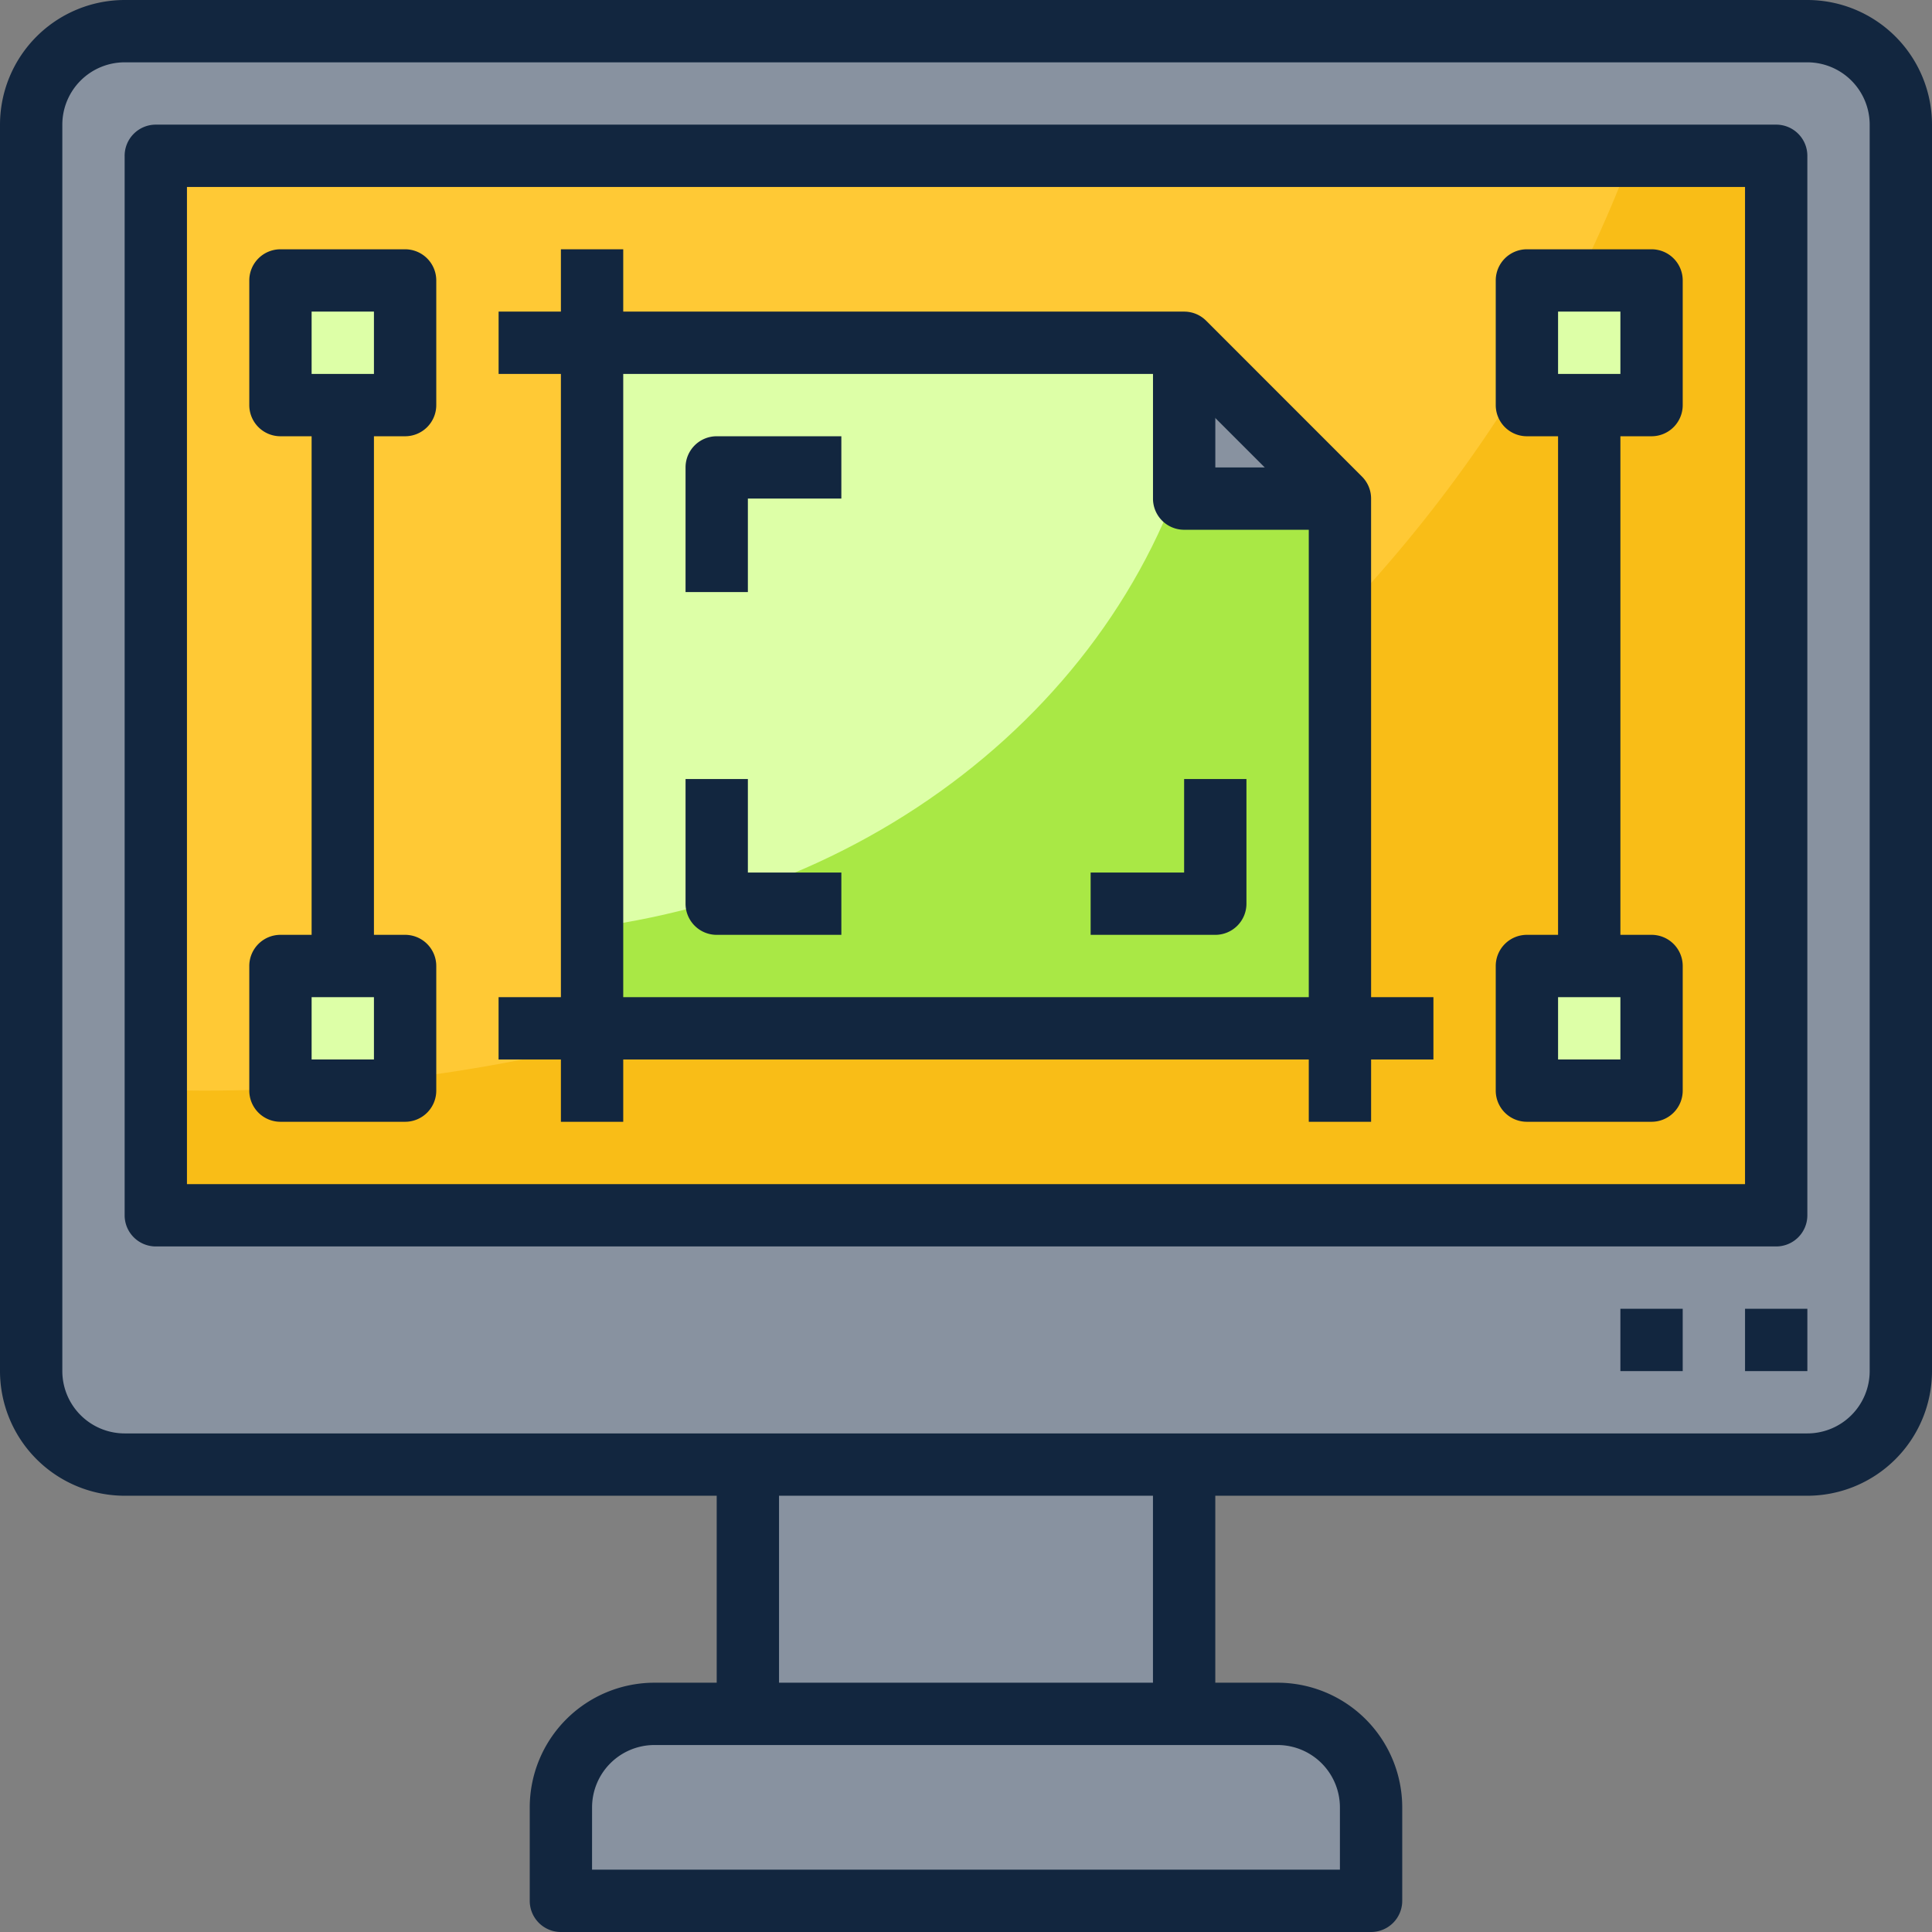 <svg xmlns="http://www.w3.org/2000/svg" xmlns:xlink="http://www.w3.org/1999/xlink" width="216" height="216" viewBox="0 0 216 216">
  <rect x="0" y="0" width="216" height="216" fill="#808080" stroke="none"/>
  <defs>
    <clipPath id="clip-path">
      <rect id="Rectángulo_5279" data-name="Rectángulo 5279" width="216" height="216" transform="translate(265 5880)" fill="#fff" stroke="#707070" stroke-width="1"/>
    </clipPath>
  </defs>
  <g id="Enmascarar_grupo_52" data-name="Enmascarar grupo 52" transform="translate(-265 -5880)" clip-path="url(#clip-path)">
    <g id="mesa-de-trabajo" transform="translate(265 5880)">
      <g id="Grupo_54101" data-name="Grupo 54101" transform="translate(3.484 3.484)">
        <path id="Trazado_101260" data-name="Trazado 101260" d="M202.613,164.29H14.484A10.451,10.451,0,0,1,4.032,153.839V14.484A10.451,10.451,0,0,1,14.484,4.032H202.613a10.451,10.451,0,0,1,10.452,10.452V153.839A10.451,10.451,0,0,1,202.613,164.29Z" transform="translate(-4.032 -4.032)" fill="#8892a0"/>
      </g>
      <g id="Grupo_54102" data-name="Grupo 54102" transform="translate(17.419 17.419)">
        <path id="Trazado_101261" data-name="Trazado 101261" d="M12.1,12.1H193.258V130.548H12.1Z" transform="translate(-12.097 -12.097)" fill="#f9bd17"/>
      </g>
      <g id="Grupo_54103" data-name="Grupo 54103" transform="translate(17.419 17.419)">
        <path id="Trazado_101262" data-name="Trazado 101262" d="M12.1,12.1V116.491c1.738.049,3.473.122,5.226.122,74.036,0,136.9-43.705,159.742-104.516Z" transform="translate(-12.097 -12.097)" fill="#ffc935"/>
      </g>
      <g id="Grupo_54104" data-name="Grupo 54104" transform="translate(66.194 38.323)">
        <path id="Trazado_101263" data-name="Trazado 101263" d="M123.935,41.613v59.226H40.323V24.194h66.194Z" transform="translate(-40.323 -24.194)" fill="#a9e845"/>
      </g>
      <g id="Grupo_54105" data-name="Grupo 54105" transform="translate(66.194 38.323)">
        <path id="Trazado_101264" data-name="Trazado 101264" d="M40.323,89.575c35.891-4.79,64.149-30.4,68.939-62.637l-2.745-2.745H40.323Z" transform="translate(-40.323 -24.194)" fill="#ddffa7"/>
      </g>
      <g id="Grupo_54106" data-name="Grupo 54106" transform="translate(132.387 38.323)">
        <path id="Trazado_101265" data-name="Trazado 101265" d="M78.629,24.194V41.613H96.048Z" transform="translate(-78.629 -24.194)" fill="#8892a0"/>
      </g>
      <g id="Grupo_54107" data-name="Grupo 54107" transform="translate(31.355 31.355)">
        <path id="Trazado_101266" data-name="Trazado 101266" d="M20.161,20.161H34.1V34.1H20.161Z" transform="translate(-20.161 -20.161)" fill="#ddffa7"/>
      </g>
      <g id="Grupo_54108" data-name="Grupo 54108" transform="translate(31.355 108)">
        <path id="Trazado_101267" data-name="Trazado 101267" d="M20.161,64.516H34.1V78.452H20.161Z" transform="translate(-20.161 -64.516)" fill="#ddffa7"/>
      </g>
      <g id="Grupo_54109" data-name="Grupo 54109" transform="translate(170.71 31.355)">
        <path id="Trazado_101268" data-name="Trazado 101268" d="M100.806,20.161h13.935V34.1H100.806Z" transform="translate(-100.806 -20.161)" fill="#ddffa7"/>
      </g>
      <g id="Grupo_54110" data-name="Grupo 54110" transform="translate(170.71 108)">
        <path id="Trazado_101269" data-name="Trazado 101269" d="M100.806,64.516h13.935V78.452H100.806Z" transform="translate(-100.806 -64.516)" fill="#ddffa7"/>
      </g>
      <g id="Grupo_54111" data-name="Grupo 54111" transform="translate(62.71 191.613)">
        <path id="Trazado_101270" data-name="Trazado 101270" d="M128.887,133.806H38.306V123.355A10.451,10.451,0,0,1,48.758,112.9h69.677a10.451,10.451,0,0,1,10.452,10.452Z" transform="translate(-38.306 -112.903)" fill="#8892a0"/>
      </g>
      <g id="Grupo_54112" data-name="Grupo 54112" transform="translate(83.613 163.742)">
        <path id="Trazado_101271" data-name="Trazado 101271" d="M50.4,96.774H99.177v27.871H50.4Z" transform="translate(-50.403 -96.774)" fill="#8892a0"/>
      </g>
      <g id="Grupo_54113" data-name="Grupo 54113" transform="translate(62.71 27.871)">
        <path id="Trazado_101272" data-name="Trazado 101272" d="M38.306,18.145h6.968v97.548H38.306Z" transform="translate(-38.306 -18.145)" fill="#12263f"/>
      </g>
      <g id="Grupo_54114" data-name="Grupo 54114" transform="translate(55.742 111.484)">
        <path id="Trazado_101273" data-name="Trazado 101273" d="M34.274,66.532H138.79V73.5H34.274Z" transform="translate(-34.274 -66.532)" fill="#12263f"/>
      </g>
      <g id="Grupo_54115" data-name="Grupo 54115" transform="translate(55.742 34.839)">
        <path id="Trazado_101274" data-name="Trazado 101274" d="M131.823,112.758h-6.968V44.523L109.477,29.145h-75.2V22.177h76.645a3.475,3.475,0,0,1,2.463,1.021L130.8,40.618a3.469,3.469,0,0,1,1.021,2.463Z" transform="translate(-34.274 -22.177)" fill="#12263f"/>
      </g>
      <g id="Grupo_54116" data-name="Grupo 54116" transform="translate(128.903 38.323)">
        <path id="Trazado_101275" data-name="Trazado 101275" d="M97.516,45.1H80.1a3.483,3.483,0,0,1-3.484-3.484V24.194h6.968V38.129H97.516Z" transform="translate(-76.613 -24.194)" fill="#12263f"/>
      </g>
      <g id="Grupo_54117" data-name="Grupo 54117" transform="translate(76.645 87.097)">
        <path id="Trazado_101276" data-name="Trazado 101276" d="M63.79,69.839H49.855a3.483,3.483,0,0,1-3.484-3.484V52.419h6.968V62.871H63.79Z" transform="translate(-46.371 -52.419)" fill="#12263f"/>
      </g>
      <g id="Grupo_54118" data-name="Grupo 54118" transform="translate(76.645 48.774)">
        <path id="Trazado_101277" data-name="Trazado 101277" d="M53.339,47.661H46.371V33.726a3.483,3.483,0,0,1,3.484-3.484H63.79V37.21H53.339Z" transform="translate(-46.371 -30.242)" fill="#12263f"/>
      </g>
      <g id="Grupo_54119" data-name="Grupo 54119" transform="translate(121.935 87.097)">
        <path id="Trazado_101278" data-name="Trazado 101278" d="M86.516,69.839H72.581V62.871H83.032V52.419H90V66.355A3.483,3.483,0,0,1,86.516,69.839Z" transform="translate(-72.581 -52.419)" fill="#12263f"/>
      </g>
      <g id="Grupo_54120" data-name="Grupo 54120" transform="translate(27.871 27.871)">
        <path id="Trazado_101279" data-name="Trazado 101279" d="M35.565,39.048H21.629a3.483,3.483,0,0,1-3.484-3.484V21.629a3.483,3.483,0,0,1,3.484-3.484H35.565a3.483,3.483,0,0,1,3.484,3.484V35.565A3.483,3.483,0,0,1,35.565,39.048ZM25.113,32.081h6.968V25.113H25.113Z" transform="translate(-18.145 -18.145)" fill="#12263f"/>
      </g>
      <g id="Grupo_54121" data-name="Grupo 54121" transform="translate(27.871 104.516)">
        <path id="Trazado_101280" data-name="Trazado 101280" d="M35.565,83.4H21.629a3.483,3.483,0,0,1-3.484-3.484V65.984A3.483,3.483,0,0,1,21.629,62.5H35.565a3.483,3.483,0,0,1,3.484,3.484V79.919A3.483,3.483,0,0,1,35.565,83.4ZM25.113,76.435h6.968V69.468H25.113Z" transform="translate(-18.145 -62.5)" fill="#12263f"/>
      </g>
      <g id="Grupo_54122" data-name="Grupo 54122" transform="translate(34.839 45.29)">
        <path id="Trazado_101281" data-name="Trazado 101281" d="M22.177,28.226h6.968v62.71H22.177Z" transform="translate(-22.177 -28.226)" fill="#12263f"/>
      </g>
      <g id="Grupo_54123" data-name="Grupo 54123" transform="translate(167.226 27.871)">
        <path id="Trazado_101282" data-name="Trazado 101282" d="M116.21,39.048H102.274a3.483,3.483,0,0,1-3.484-3.484V21.629a3.483,3.483,0,0,1,3.484-3.484H116.21a3.483,3.483,0,0,1,3.484,3.484V35.565A3.483,3.483,0,0,1,116.21,39.048Zm-10.452-6.968h6.968V25.113h-6.968Z" transform="translate(-98.79 -18.145)" fill="#12263f"/>
      </g>
      <g id="Grupo_54124" data-name="Grupo 54124" transform="translate(167.226 104.516)">
        <path id="Trazado_101283" data-name="Trazado 101283" d="M116.21,83.4H102.274a3.483,3.483,0,0,1-3.484-3.484V65.984a3.483,3.483,0,0,1,3.484-3.484H116.21a3.483,3.483,0,0,1,3.484,3.484V79.919A3.483,3.483,0,0,1,116.21,83.4Zm-10.452-6.968h6.968V69.468h-6.968Z" transform="translate(-98.79 -62.5)" fill="#12263f"/>
      </g>
      <g id="Grupo_54125" data-name="Grupo 54125" transform="translate(174.194 45.29)">
        <path id="Trazado_101284" data-name="Trazado 101284" d="M102.823,28.226h6.968v62.71h-6.968Z" transform="translate(-102.823 -28.226)" fill="#12263f"/>
      </g>
      <g id="Grupo_54126" data-name="Grupo 54126" transform="translate(0 0)">
        <path id="Trazado_101285" data-name="Trazado 101285" d="M204.081,169.242H15.952A13.95,13.95,0,0,1,2.016,155.306V15.952A13.95,13.95,0,0,1,15.952,2.016H204.081a13.95,13.95,0,0,1,13.935,13.935V155.306A13.95,13.95,0,0,1,204.081,169.242ZM15.952,8.984a6.975,6.975,0,0,0-6.968,6.968V155.306a6.975,6.975,0,0,0,6.968,6.968H204.081a6.975,6.975,0,0,0,6.968-6.968V15.952a6.975,6.975,0,0,0-6.968-6.968Z" transform="translate(-2.016 -2.016)" fill="#12263f"/>
      </g>
      <g id="Grupo_54127" data-name="Grupo 54127" transform="translate(59.226 188.129)">
        <path id="Trazado_101286" data-name="Trazado 101286" d="M130.355,138.758H39.774a3.483,3.483,0,0,1-3.484-3.484V124.823a13.95,13.95,0,0,1,13.935-13.936H119.9a13.95,13.95,0,0,1,13.935,13.936v10.452A3.483,3.483,0,0,1,130.355,138.758Zm-87.1-6.968h83.613v-6.968a6.975,6.975,0,0,0-6.968-6.968H50.226a6.975,6.975,0,0,0-6.968,6.968Z" transform="translate(-36.29 -110.887)" fill="#12263f"/>
      </g>
      <g id="Grupo_54128" data-name="Grupo 54128" transform="translate(80.129 163.742)">
        <path id="Trazado_101287" data-name="Trazado 101287" d="M48.387,96.774h6.968v27.871H48.387Z" transform="translate(-48.387 -96.774)" fill="#12263f"/>
      </g>
      <g id="Grupo_54129" data-name="Grupo 54129" transform="translate(128.903 163.742)">
        <path id="Trazado_101288" data-name="Trazado 101288" d="M76.613,96.774h6.968v27.871H76.613Z" transform="translate(-76.613 -96.774)" fill="#12263f"/>
      </g>
      <g id="Grupo_54130" data-name="Grupo 54130" transform="translate(13.935 13.935)">
        <path id="Trazado_101289" data-name="Trazado 101289" d="M194.726,135.5H13.565a3.483,3.483,0,0,1-3.484-3.484V13.565a3.483,3.483,0,0,1,3.484-3.484H194.726a3.483,3.483,0,0,1,3.484,3.484V132.016A3.483,3.483,0,0,1,194.726,135.5ZM17.048,128.532H191.242V17.048H17.048Z" transform="translate(-10.081 -10.081)" fill="#12263f"/>
      </g>
      <g id="Grupo_54131" data-name="Grupo 54131" transform="translate(195.097 146.323)">
        <path id="Trazado_101290" data-name="Trazado 101290" d="M114.919,86.694h6.968v6.968h-6.968Z" transform="translate(-114.919 -86.694)" fill="#12263f"/>
      </g>
      <g id="Grupo_54132" data-name="Grupo 54132" transform="translate(181.161 146.323)">
        <path id="Trazado_101291" data-name="Trazado 101291" d="M106.855,86.694h6.968v6.968h-6.968Z" transform="translate(-106.855 -86.694)" fill="#12263f"/>
      </g>
    </g>
  </g>
</svg>
